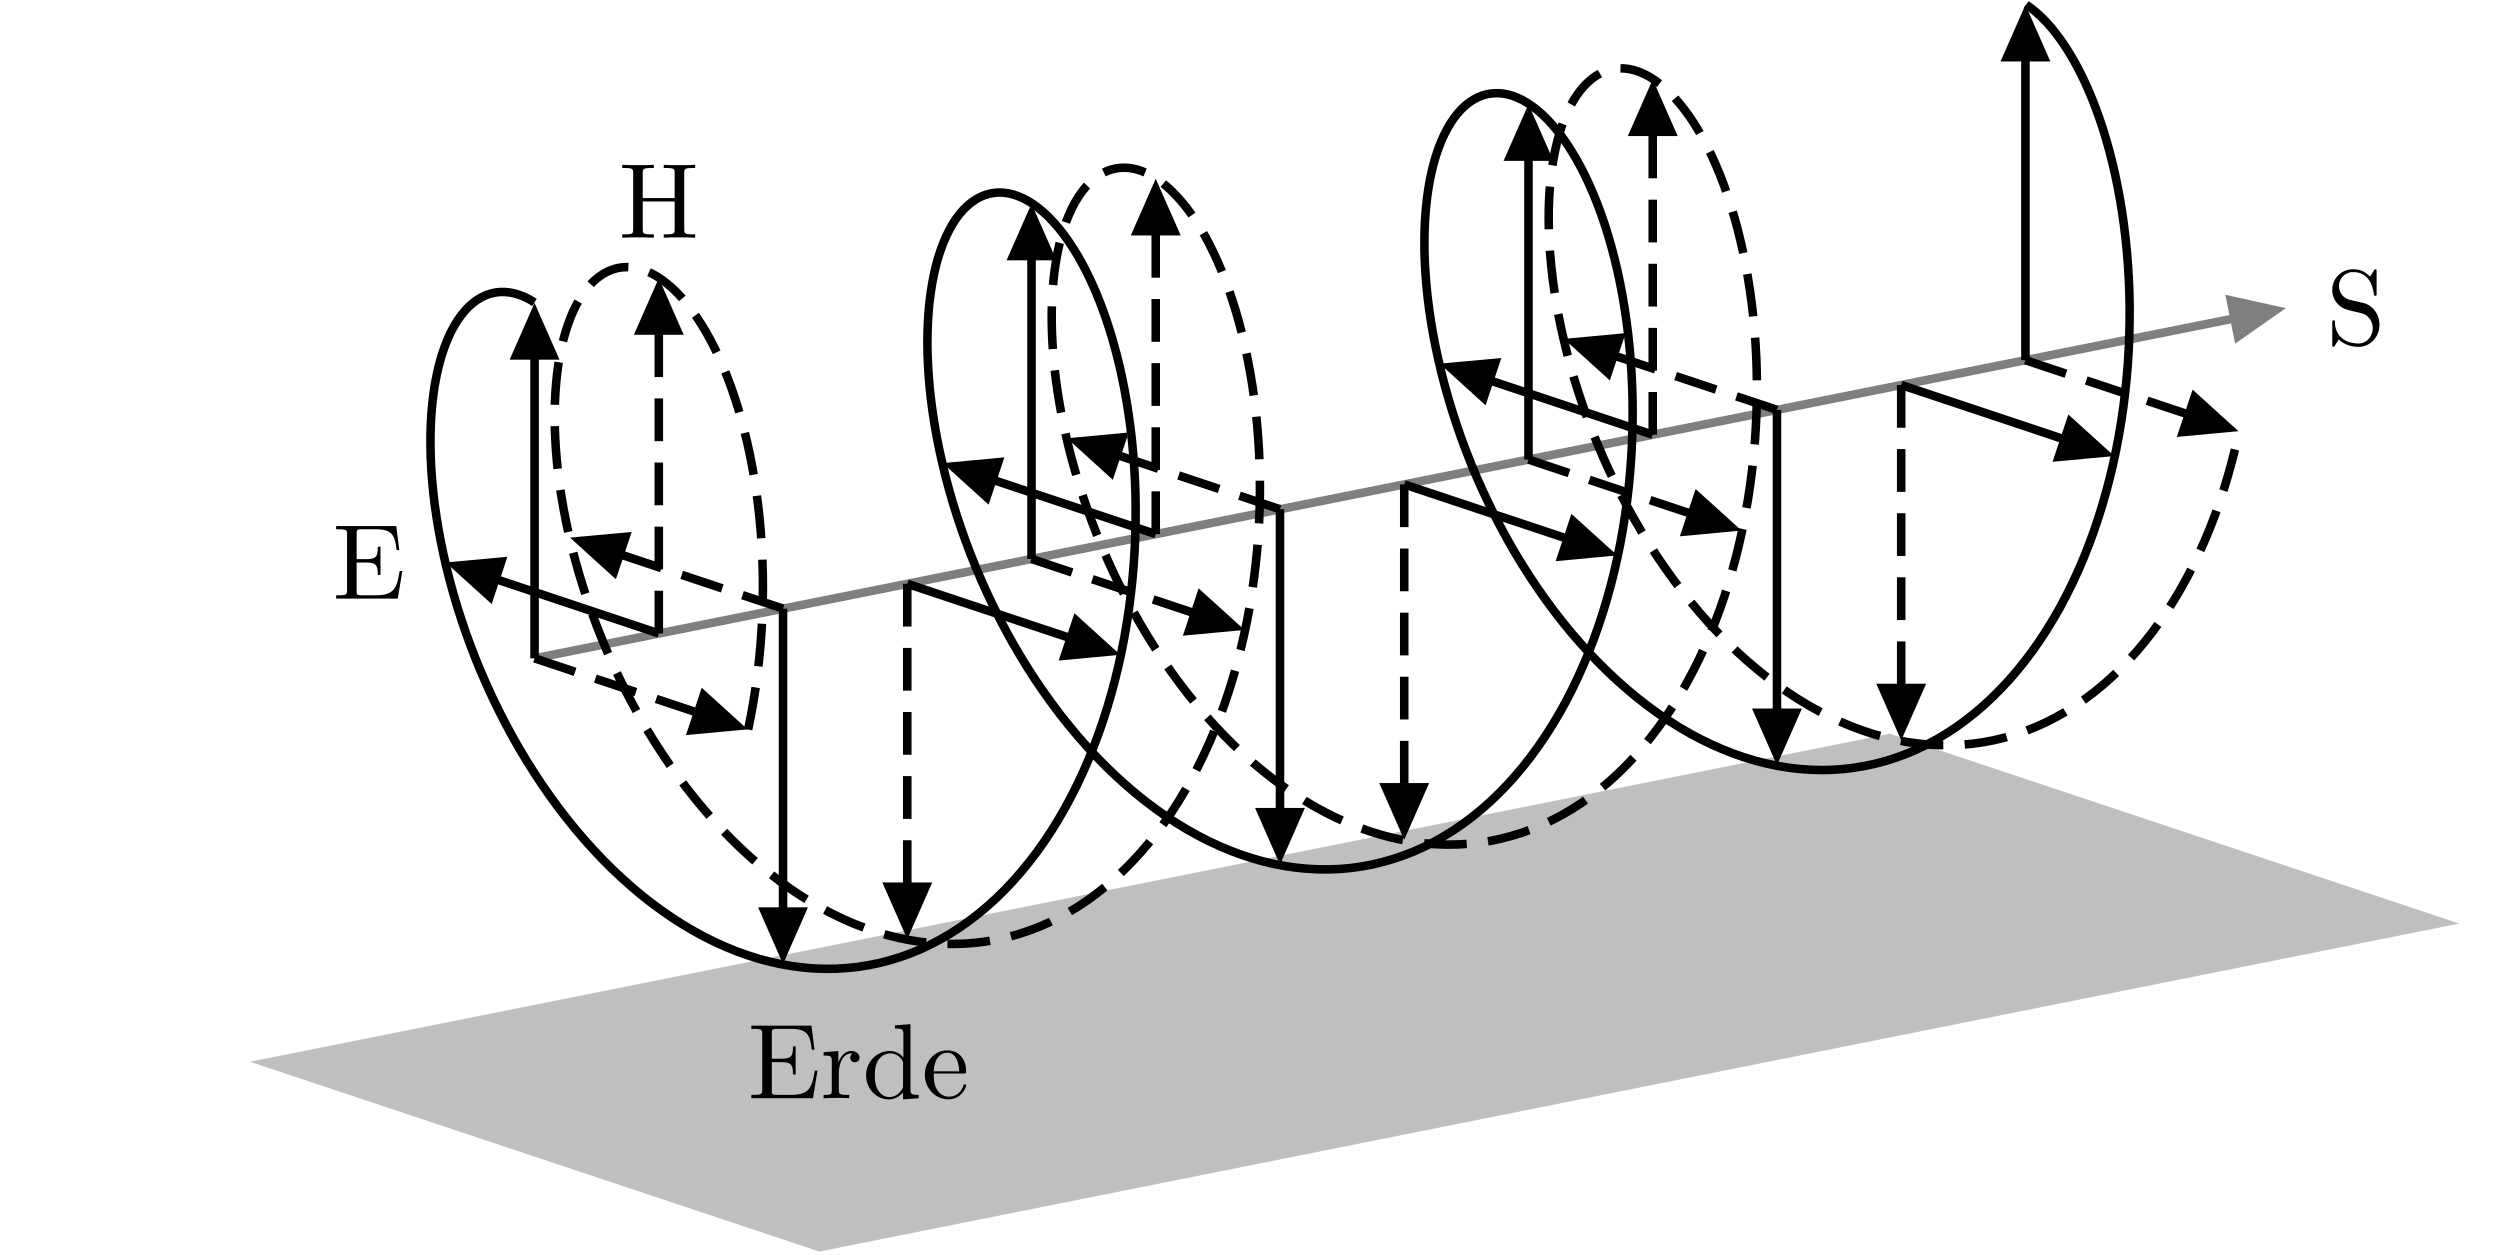 <svg xmlns="http://www.w3.org/2000/svg" xmlns:xlink="http://www.w3.org/1999/xlink" width="232.593" height="116.72"><defs><path id="b" d="M6.484-2.562h-.25c-.25 1.53-.484 2.25-2.187 2.25H2.719c-.469 0-.485-.063-.485-.391V-3.36h.891c.969 0 1.078.312 1.078 1.156h.25v-2.625h-.25c0 .86-.11 1.156-1.078 1.156h-.89v-2.375c0-.328.015-.406.484-.406H4c1.531 0 1.797.547 1.953 1.937h.25L5.922-6.75H.328v.297h.235c.765 0 .78.11.78.469v5.203c0 .36-.015.469-.78.469H.328V0h5.735Zm0 0"/><path id="c" d="M3.625-3.781c0-.328-.312-.61-.75-.61-.719 0-1.078.657-1.219 1.094V-4.39l-1.375.11v.312c.688 0 .766.063.766.547V-.75c0 .438-.11.438-.766.438V0l1.125-.031c.407 0 .875 0 1.266.031v-.312h-.203c-.735 0-.766-.11-.766-.47v-1.53c0-.985.422-1.86 1.172-1.86.078 0 .094 0 .11.016a.426.426 0 0 0-.22.375c0 .281.204.437.422.437.188 0 .438-.125.438-.437m0 0"/><path id="d" d="M5.234 0v-.312c-.687 0-.765-.063-.765-.547v-6.032l-1.438.11v.297c.703 0 .781.078.781.562v2.14a1.6 1.6 0 0 0-1.265-.609c-1.172 0-2.203.97-2.203 2.25 0 1.266.969 2.25 2.094 2.25.64 0 1.093-.343 1.343-.656V.11ZM3.781-1.172c0 .172 0 .203-.11.36-.296.484-.75.703-1.171.703-.453 0-.812-.266-1.047-.641-.266-.406-.297-.969-.297-1.375 0-.375.032-.969.313-1.406.203-.313.593-.64 1.125-.64.344 0 .765.14 1.078.593.11.172.11.187.11.375Zm0 0"/><path id="e" d="M4.125-1.187c0-.094-.078-.11-.125-.11-.094 0-.11.047-.14.14C3.515-.14 2.624-.14 2.53-.14c-.5 0-.906-.296-1.125-.671-.297-.47-.297-1.125-.297-1.485h2.766c.219 0 .25 0 .25-.203 0-.984-.531-1.953-1.781-1.953C1.188-4.453.28-3.422.28-2.187.281-.86 1.328.108 2.47.108 3.672.11 4.125-1 4.125-1.187M3.469-2.5h-2.36C1.172-3.984 2-4.234 2.344-4.234c1.031 0 1.125 1.343 1.125 1.734m0 0"/><path id="f" d="M4.953-1.844c0-1-.656-1.812-1.484-2.015l-1.266-.297a1.308 1.308 0 0 1-1.015-1.266A1.3 1.3 0 0 1 2.5-6.734c1.656 0 1.875 1.64 1.938 2.078.015.062.015.125.125.125.125 0 .125-.047.125-.235v-2c0-.171 0-.234-.11-.234-.062 0-.078 0-.14.125l-.36.563C3.781-6.594 3.375-7 2.5-7 1.39-7 .563-6.125.563-5.078a1.9 1.9 0 0 0 1.296 1.812c.11.047.61.172 1.313.329.265.078.562.14.844.515.203.25.312.578.312.906 0 .704-.5 1.422-1.344 1.422-.28 0-1.03-.047-1.562-.531-.578-.531-.61-1.172-.61-1.531C.798-2.25.72-2.25.688-2.25c-.125 0-.125.063-.125.25v1.984c0 .172 0 .235.11.235.062 0 .078-.016.14-.125 0 0 .032-.047.36-.578.312.343.937.703 1.828.703 1.156 0 1.953-.969 1.953-2.063m0 0"/><path id="g" d="M7.11 0v-.312h-.235c-.766 0-.781-.11-.781-.47v-5.234c0-.359.015-.468.781-.468h.234v-.297c-.343.031-1.078.031-1.453.031s-1.125 0-1.468-.031v.297h.234c.766 0 .781.109.781.468v2.329H2.234v-2.329c0-.359.016-.468.782-.468h.25v-.297c-.36.031-1.094.031-1.47.031-.374 0-1.124 0-1.468-.031v.297h.235c.765 0 .78.109.78.468V-.78c0 .36-.015.469-.78.469H.328V0c.344-.031 1.078-.031 1.453-.031.39 0 1.125 0 1.485.031v-.312h-.25c-.766 0-.782-.11-.782-.47v-2.593h2.97v2.594c0 .36-.016.469-.782.469h-.234V0C4.53-.031 5.266-.031 5.64-.031s1.125 0 1.468.031m0 0"/><clipPath id="a"><path d="M23 68h206v48.441H23Zm0 0"/></clipPath></defs><g clip-path="url(#a)"><path fill="#BFBFBF" d="M23.242 98.781 175.82 68.266l52.985 17.66L76.227 116.44Zm0 0"/></g><use xlink:href="#b" x="69.573" y="102.175"/><use xlink:href="#c" x="76.341" y="102.175"/><use xlink:href="#d" x="80.237" y="102.175"/><use xlink:href="#e" x="85.763" y="102.175"/><path fill="none" stroke="#7F7F7F" stroke-miterlimit="10" stroke-width=".795" d="m49.734 61.25 157.954-31.59"/><path fill="#7F7F7F" stroke="#7F7F7F" stroke-miterlimit="10" stroke-width=".795" d="m211.7 28.86-4.153-.915.336 1.676.336 1.68Zm0 0"/><use xlink:href="#f" x="216.424" y="32.05"/><path fill="none" stroke="#000" stroke-dasharray="3.976 1.988" stroke-miterlimit="10" stroke-width=".795" d="m69.602 67.875.265-1.312.235-1.317.207-1.324.18-1.328.148-1.332.125-1.328.093-1.332.07-1.325.04-1.32.015-1.316-.011-1.305-.04-1.297-.062-1.281-.086-1.27-.113-1.254L70.531 47l-.16-1.219-.183-1.195-.204-1.176-.226-1.148-.246-1.125-.27-1.098-.285-1.066-.3-1.04-.325-1.007-.336-.977-.355-.941-.368-.906-.382-.868-.395-.832-.41-.793-.418-.754-.43-.71-.437-.672-.446-.625-.449-.586-.46-.54-.462-.495-.468-.45-.473-.402-.469-.36-.472-.308-.473-.266-.469-.21-.469-.169-.464-.12-.461-.07-.453-.024-.446.027-.441.07-.43.125-.418.168-.41.215-.398.262-.387.308-.371.356-.356.402-.34.442-.324.492-.308.531-.29.574-.269.614-.25.66-.23.695-.211.73-.184.774-.168.805-.14.843-.118.875-.09.91-.07.938-.043.969-.016.996.008 1.023.04 1.047.062 1.07.09 1.094.117 1.114.144 1.128.176 1.149.203 1.164.23 1.176.259 1.187.285 1.2.316 1.203.344 1.214.371 1.215.398 1.219.43 1.219.453 1.219.485 1.214.507 1.211.536 1.207.566 1.196.586 1.187.617 1.172.637 1.16.664 1.149.687 1.125.715 1.109.73 1.09.759 1.066.777 1.047.8 1.016.817.992.84.965.855.93.875.906.891.867.906.84.922.797.938.765.945.727.96.691.974.649.984.609.992.566 1 .524 1.008.484 1.012.438 1.02.39 1.023.348 1.023.3 1.027.255 1.028.207 1.027.16 1.027.113 1.024.067 1.02.015 1.019-.031 1.008-.078 1.004-.13 1-.175.988-.222.976-.27.97-.32.952-.364.946-.41.93-.46.913-.5.899-.548.887-.593.863-.637.851-.676.829-.719.808-.761.79-.797.769-.84.746-.875.726-.914.7-.945.68-.98.652-1.013.629-1.046.601-1.075.578-1.101.551-1.13.527-1.151.496-1.18.47-1.2.445-1.222.414-1.238.386-1.254.36-1.274.332-1.285.3-1.297.278-1.304.246-1.317.215-1.324.191-1.324.16-1.332.137-1.328.102-1.332.082-1.329.05-1.32.024-1.32-.004-1.309-.027-1.297-.055-1.289-.078-1.273-.102-1.262-.129-1.242-.152-1.223-.172-1.207-.2-1.18-.218-1.16-.238-1.132-.258-1.11-.277-1.078-.297-1.05-.317-1.02-.332-.989-.347-.953-.364-.918-.378-.886-.391-.844-.402-.809-.414-.765-.426-.727-.434-.687-.441-.645-.453-.601-.457-.555-.461-.512-.465-.469-.469-.418-.473-.375-.468-.328-.473-.28-.473-.231-.468-.188-.465-.137-.461-.09-.457-.039-.45.008-.44.055-.438.102-.422.152-.414.195-.403.246-.39.293-.375.34-.364.383-.347.426-.328.472-.317.516-.297.559-.273.601-.262.64-.234.684-.219.72-.195.757-.172.793-.149.828-.128.863-.102.899-.078.925-.05.958-.028.988v1.012l.027 1.039.055 1.062.078 1.082.105 1.106.137 1.125.164 1.144.192 1.156.218 1.172.25 1.184.274 1.195.304 1.203.336 1.207.36 1.215.39 1.219.414 1.219.446 1.218.472 1.22.5 1.21.528 1.207.55 1.203.583 1.188.601 1.18.633 1.167.652 1.149.68 1.137.703 1.117.727 1.094.75 1.078.77 1.05.788 1.028.813 1.004.832.972.847.946.868.914.882.883.903.847.918.817.93.777.945.742.957.703.965.664.98.625.988.582.996.54 1.008.5 1.008.453 1.02.41 1.02.363 1.023.316 1.027.274 1.027.226 1.028.176 1.027.133 1.027.082 1.02.035 1.02-.015 1.011-.06 1.008-.108 1-.157.992-.207.98-.254.973-.3.961-.348.945-.395.938-.441.918-.484.906-.532.89-.574.872-.621.86-.66.835-.703.817-.746.797-.785.777-.825.754-.863.734-.898.707-.934.688-.965.664-1.004.636-1.031.614-1.063.586-1.093.562-1.117.535-1.145.508-1.172.48-1.191.454-1.215.426-1.23.398-1.25.367-1.266.344-1.281.312-1.293.286-1.301.253-1.313.23-1.32.2-1.324.172-1.332.145-1.328.117-1.332.086-1.329.062-1.324.035-1.32.008-1.313-.02-1.304-.042-1.29-.07-1.28-.094-1.266-.118-1.25-.144-1.23-.168-1.212-.188-1.191-.21-1.168-.231-1.145-.25-1.117-.273-1.09-.29-1.062-.308-1.031-.324-1-.344-.965-.356-.934-.375-.894-.382-.86-.403-.824-.41-.781-.418-.742-.433-.703-.438-.66-.45-.618-.452-.57-.461-.531-.465-.485-.469-.437-.469-.39-.472-.349-.473-.296-.469-.25-.472-.204-.465-.156-.465-.105-.457-.059-.453-.012-.445.04-.438.085-.426.133-.418.18-.406.227-.398.277-.38.32-.366.363-.356.415-.336.453-.32.5-.301.547-.285.582-.266.625-.246.668-.222.703-.204.746-.183.781-.156.816-.137.848-.11.887-.09.914-.058.95-.039.972-.008 1.004.016 1.027.043 1.055.07 1.078.098 1.097.125 1.118.152 1.136.18 1.153.21 1.164.235 1.18.27 1.19.293 1.2.32 1.207.351 1.215.38 1.215.406 1.219.433 1.222.461 1.215.492 1.215.516 1.21.543 1.204.57 1.195.594 1.18.621 1.172.648 1.156.668 1.14.696 1.126.715 1.105.742 1.082.762 1.063.78 1.039.805 1.008.825.984.84.957.863.926.879.894.894.864.91.828.926.789.938.758.953.718.965.676.976.64.985.598.992.555 1.004.516 1.007.472 1.016.426 1.02.379 1.023.336 1.024.289 1.027.242 1.027.2 1.031.144 1.024.102 1.023.054 1.02.004 1.015-.043 1.008-.09 1.004-.14.996-.188.985-.238.976-.281.965-.332.953-.375.938-.422.925-.473.91-.512.9-.558.878-.606.863-.644.844-.688.824-.73.805-.77.785-.808.762-.848.742-.887.719-.918.695-.957.668-.988.648-1.023.622-1.051.597-1.082.57-1.11.547-1.136.516-1.157.492-1.187.465-1.203.434-1.227.41-1.242.379-1.262.351-1.273.324-1.29.297-1.3"/><path fill="none" stroke="#000" stroke-miterlimit="10" stroke-width=".795" d="m49.734 28.137-.472-.282-.469-.234-.473-.184-.465-.14-.46-.09-.458-.043-.449.004-.441.055-.434.101-.426.149-.414.199-.402.242-.39.29-.38.339-.359.379-.347.43-.333.468-.316.516-.297.555-.277.601-.258.64-.238.68-.219.72-.195.753-.172.793-.153.828-.125.864-.101.894-.082.926-.05.957-.028.984v1.012l.023 1.039.051 1.063.082 1.082.105 1.105.133 1.125.164 1.14.192 1.157.219 1.172.246 1.183.273 1.192.305 1.203.332 1.21.36 1.216.39 1.218.414 1.22.445 1.218.469 1.219.5 1.21.527 1.208.551 1.203.578 1.187.606 1.18.629 1.168.652 1.152.68 1.133.703 1.117.722 1.098.75 1.078.766 1.055.793 1.027.809 1 .832.977.847.945.867.918.883.883.903.847.914.817.93.781.945.742.957.703.968.668.977.625.988.582.996.543 1.004.5 1.012.453 1.016.415 1.023.363 1.023.32 1.028.274 1.027.226 1.028.18 1.027.133 1.023.086 1.024.035 1.02-.012 1.011-.062 1.008-.106 1-.156.992-.203.98-.254.973-.297.961-.348.95-.39.933-.442.922-.484.906-.528.89-.574.872-.62.86-.661.835-.7.82-.741.797-.786.778-.824.753-.86.735-.898.71-.93.688-.968.664-1 .637-1.031.613-1.063.59-1.094.563-1.117.535-1.14.508-1.172.48-1.192.453-1.21.43-1.231.398-1.25.371-1.266.34-1.28.317-1.294.285-1.3.258-1.313.226-1.32.203-1.325.172-1.328.145-1.332.117-1.328.09-1.332.062-1.324.035-1.32.008-1.313-.015-1.3-.043-1.294-.07-1.281-.094-1.266-.118-1.25-.14-1.234-.168-1.211-.188-1.191-.207-1.168-.23-1.145-.25-1.121-.274-1.09-.289-1.062-.308-1.032-.324-1-.344-.968-.356-.934-.37-.898-.388-.86-.398-.824-.41-.781-.418-.746-.434-.703-.437-.66-.45-.622-.453-.574-.46-.527-.461-.489-.47-.437-.472-.395-.469-.347-.472-.297-.473-.254-.469-.203-.468-.16-.465-.11-.457-.058-.453-.012-.446.035-.437.086-.426.13-.418.179-.406.226-.399.274-.379.32-.37.363-.352.41-.34.454-.32.5-.301.543-.285.582-.266.625-.246.664-.227.703-.203.746-.183.777-.157.817-.136.847-.114.883-.09.914-.058.945-.039.977-.012 1 .016 1.031.043 1.051.07 1.078.094 1.098.125 1.117.152 1.133.18 1.152.207 1.164.238 1.18.266 1.191.293 1.2.32 1.207.348 1.21.379 1.22.406 1.218.434 1.219.46 1.219.489 1.214.515 1.211.543 1.203.567 1.192.594 1.183.62 1.172.645 1.16.672 1.141.691 1.125.715 1.106.742 1.082.762 1.062.781 1.04.805 1.01.82.985.844.957.86.93.878.895.895.863.91.828.922.793.941.758.95.718.965.68.976.64.984.598.993.559 1.004.516 1.007.472 1.012.426 1.02.383 1.023.336 1.027.293 1.028.246 1.027.195 1.027.149 1.028.101 1.023.055 1.02.008 1.015-.04 1.008-.09 1.004-.14.996-.183.985-.239.976-.28.965-.33.953-.37.941-.422.926-.469.91-.515.899-.555.879-.602.863-.644.844-.688.824-.726.805-.77.789-.808.761-.848.743-.883.718-.918.696-.957.672-.988.648-1.02.625-1.05.598-1.079.57-1.109.547-1.137.516-1.16.492-1.18.465-1.207.437-1.222.41-1.242.383-1.262.352-1.274.324-1.289.297-1.3.27-1.309.237-1.316.211-1.32.184-1.329.156-1.332.125-1.328.102-1.332.07-1.328.047-1.32.02-1.317-.008-1.305-.035-1.296-.059-1.286-.086-1.273-.11-1.254-.132-1.238-.156-1.223-.18-1.2-.2-1.175-.222-1.156-.242-1.129-.266-1.098-.281-1.074-.305-1.047-.316-1.011-.336-.98-.352-.946-.367-.91-.379-.875-.394-.836-.406-.801-.415-.758-.43-.719-.433-.675-.445-.637-.453-.59-.457-.547-.461-.504-.469-.457-.469-.41-.472-.363-.473-.317-.469-.273-.472-.219-.47-.18-.464-.125-.461-.078-.453-.027-.45.016-.44.066-.43.113-.422.16-.41.211-.403.254-.387.305-.375.348-.355.39-.344.438-.328.484-.308.527-.293.567-.274.61-.254.648-.234.691-.211.727-.191.765-.168.801-.145.84-.121.867-.094.906-.074.934-.047.965-.02.992.004 1.016.032 1.043.062 1.07.086 1.09.113 1.11.141 1.128.168 1.145.2 1.16.226 1.175.254 1.184.281 1.195.312 1.207.34 1.211.367 1.215.395 1.219.422 1.223.45 1.214.48 1.22.503 1.21.536 1.207.558 1.195.582 1.188.614 1.176.632 1.164.66 1.148.688 1.133.707 1.11.73 1.093.754 1.07.774 1.047.797 1.024.812.996.836.965.856.937.87.91.887.875.907.84.918.809.933.77.95.734.957.695.972.652.98.618.989.574 1 .531 1.008.488 1.011.442 1.016.402 1.024.352 1.023.308 1.027.262 1.028.215 1.027.168 1.027.12 1.028.071 1.02.028 1.015-.024 1.012-.074 1.007-.121.996-.168.989-.215.98-.262.969-.312.96-.36.946-.402.93-.453.918-.492.902-.543.887-.582.867-.633.852-.668.832-.715.812-.754.793-.793.774-.832.75-.87.726-.907.707-.942.68-.972.656-1.012.633-1.039.61-1.066.577-1.102.56-1.125.526-1.148.504-1.176.473-1.196.45-1.218.417-1.235.39-1.254.364-1.27.336-1.284.309-1.293.277-1.305.25-1.316.223-1.32.195-1.329.164-1.328.137-1.332.113-1.328.082-1.328.055-1.324.027-1.317.004-1.312-.024-1.301-.05-1.29-.075-1.276-.101-1.262-.125-1.246-.149-1.227-.167-1.207-.196-1.187-.215-1.16-.234-1.141-.258-1.11-.273-1.085-.297-1.055-.309-1.024-.332-.992-.344-.96-.363-.923-.375-.89-.387-.852-.402-.812-.414-.774-.422-.734-.433-.691-.442-.653-.449-.605-.453-.567-.465-.52-.465-.472-.469-.426-.468-.382-.473-.336"/><use xlink:href="#g" x="57.565" y="22.116"/><use xlink:href="#b" x="30.946" y="55.695"/><path fill="none" stroke="#000" stroke-dasharray="3.976 1.988" stroke-miterlimit="10" stroke-width=".795" d="m49.734 61.25 15.004 5.004"/><path stroke="#000" stroke-miterlimit="10" stroke-width=".795" d="M68.617 67.547 65.47 64.69l-.54 1.625-.542 1.622Zm0 0"/><path fill="none" stroke="#000" stroke-miterlimit="10" stroke-width=".795" d="M49.734 61.25V33.266"/><path stroke="#000" stroke-miterlimit="10" stroke-width=".795" d="m49.734 29.176-1.71 3.89h3.421Zm0 0"/><path fill="none" stroke="#000" stroke-dasharray="3.976 1.988" stroke-miterlimit="10" stroke-width=".795" d="M61.293 58.937V30.953"/><path stroke="#000" stroke-miterlimit="10" stroke-width=".795" d="m61.293 26.863-1.711 3.89h3.422Zm0 0"/><path fill="none" stroke="#000" stroke-miterlimit="10" stroke-width=".795" d="m61.293 58.937-15.004-5"/><path stroke="#000" stroke-miterlimit="10" stroke-width=".795" d="m42.41 52.645 3.149 2.851.543-1.621.539-1.625Zm0 0"/><path fill="none" stroke="#000" stroke-dasharray="3.976 1.988" stroke-miterlimit="10" stroke-width=".795" d="m72.852 56.629-15.004-5.004"/><path stroke="#000" stroke-miterlimit="10" stroke-width=".795" d="m53.969 50.332 3.148 2.856.543-1.626.54-1.62Zm0 0"/><path fill="none" stroke="#000" stroke-miterlimit="10" stroke-width=".795" d="M72.852 56.629v27.984"/><path stroke="#000" stroke-miterlimit="10" stroke-width=".795" d="m72.852 88.703 1.71-3.89h-3.421Zm0 0"/><path fill="none" stroke="#000" stroke-dasharray="3.976 1.988" stroke-miterlimit="10" stroke-width=".795" d="M84.41 54.316v27.985"/><path stroke="#000" stroke-miterlimit="10" stroke-width=".795" d="m84.41 86.39 1.711-3.89H82.7Zm0 0"/><path fill="none" stroke="#000" stroke-miterlimit="10" stroke-width=".795" d="m84.41 54.316 15.004 5"/><path stroke="#000" stroke-miterlimit="10" stroke-width=".795" d="m103.293 60.61-3.148-2.852-.54 1.62-.542 1.626Zm0 0"/><path fill="none" stroke="#000" stroke-dasharray="3.976 1.988" stroke-miterlimit="10" stroke-width=".795" d="m95.969 52.004 15.008 5"/><path stroke="#000" stroke-miterlimit="10" stroke-width=".795" d="m114.852 58.297-3.149-2.852-.539 1.625-.543 1.621Zm0 0"/><path fill="none" stroke="#000" stroke-miterlimit="10" stroke-width=".795" d="M95.969 52.004V24.016"/><path stroke="#000" stroke-miterlimit="10" stroke-width=".795" d="m95.969 19.93-1.711 3.89h3.422Zm0 0"/><path fill="none" stroke="#000" stroke-dasharray="3.976 1.988" stroke-miterlimit="10" stroke-width=".795" d="M107.527 49.691V21.707"/><path stroke="#000" stroke-miterlimit="10" stroke-width=".795" d="m107.527 17.617-1.71 3.89h3.425Zm0 0"/><path fill="none" stroke="#000" stroke-miterlimit="10" stroke-width=".795" d="m107.527 49.691-15.004-5"/><path stroke="#000" stroke-miterlimit="10" stroke-width=".795" d="m88.645 43.398 3.148 2.852.543-1.621.539-1.625Zm0 0"/><path fill="none" stroke="#000" stroke-dasharray="3.976 1.988" stroke-miterlimit="10" stroke-width=".795" d="m119.086 47.379-15.004-5"/><path stroke="#000" stroke-miterlimit="10" stroke-width=".795" d="m100.207 41.086 3.145 2.852.543-1.622.543-1.625Zm0 0"/><path fill="none" stroke="#000" stroke-miterlimit="10" stroke-width=".795" d="M119.086 47.379v27.988"/><path stroke="#000" stroke-miterlimit="10" stroke-width=".795" d="m119.086 79.453 1.71-3.887h-3.421Zm0 0"/><path fill="none" stroke="#000" stroke-dasharray="3.976 1.988" stroke-miterlimit="10" stroke-width=".795" d="m130.648 45.07-.003 27.985"/><path stroke="#000" stroke-miterlimit="10" stroke-width=".795" d="m130.645 77.145 1.71-3.891h-3.421Zm0 0"/><path fill="none" stroke="#000" stroke-miterlimit="10" stroke-width=".795" d="m130.648 45.07 15.004 5"/><path stroke="#000" stroke-miterlimit="10" stroke-width=".795" d="m149.531 51.363-3.148-2.851-.543 1.62-.54 1.626Zm0 0"/><path fill="none" stroke="#000" stroke-dasharray="3.976 1.988" stroke-miterlimit="10" stroke-width=".795" d="m142.207 42.758 15.004 5"/><path stroke="#000" stroke-miterlimit="10" stroke-width=".795" d="m161.09 49.05-3.149-2.85-.543 1.62-.539 1.625Zm0 0"/><path fill="none" stroke="#000" stroke-miterlimit="10" stroke-width=".795" d="M142.207 42.758V14.77"/><path stroke="#000" stroke-miterlimit="10" stroke-width=".795" d="m142.207 10.684-1.71 3.886h3.421Zm0 0"/><path fill="none" stroke="#000" stroke-dasharray="3.976 1.988" stroke-miterlimit="10" stroke-width=".795" d="M153.766 40.445V12.457"/><path stroke="#000" stroke-miterlimit="10" stroke-width=".795" d="m153.766 8.371-1.711 3.89h3.422Zm0 0"/><path fill="none" stroke="#000" stroke-miterlimit="10" stroke-width=".795" d="m153.766 40.445-15.004-5.004"/><path stroke="#000" stroke-miterlimit="10" stroke-width=".795" d="m134.883 34.148 3.148 2.856.54-1.625.542-1.621Zm0 0"/><path fill="none" stroke="#000" stroke-dasharray="3.976 1.988" stroke-miterlimit="10" stroke-width=".795" d="m165.324 38.133-15.004-5"/><path stroke="#000" stroke-miterlimit="10" stroke-width=".795" d="m146.441 31.84 3.149 2.851.539-1.62.543-1.626Zm0 0"/><path fill="none" stroke="#000" stroke-miterlimit="10" stroke-width=".795" d="M165.324 38.133V66.12"/><path stroke="#000" stroke-miterlimit="10" stroke-width=".795" d="m165.324 70.207 1.711-3.887h-3.422Zm0 0"/><path fill="none" stroke="#000" stroke-dasharray="3.976 1.988" stroke-miterlimit="10" stroke-width=".795" d="M176.883 35.82V63.81"/><path stroke="#000" stroke-miterlimit="10" stroke-width=".795" d="m176.883 67.895 1.71-3.887h-3.421Zm0 0"/><path fill="none" stroke="#000" stroke-miterlimit="10" stroke-width=".795" d="m176.883 35.82 15.004 5.004"/><path stroke="#000" stroke-miterlimit="10" stroke-width=".795" d="m195.766 42.117-3.149-2.851-.543 1.62-.539 1.626Zm0 0"/><path fill="none" stroke="#000" stroke-dasharray="3.976 1.988" stroke-miterlimit="10" stroke-width=".795" d="m188.441 33.512 15.004 5"/><path stroke="#000" stroke-miterlimit="10" stroke-width=".795" d="m207.324 39.805-3.148-2.852-.54 1.621-.542 1.625Zm0 0"/><path fill="none" stroke="#000" stroke-miterlimit="10" stroke-width=".795" d="M188.441 33.512V5.523"/><path stroke="#000" stroke-miterlimit="10" stroke-width=".795" d="m188.441 1.437-1.71 3.887h3.421Zm0 0"/></svg>